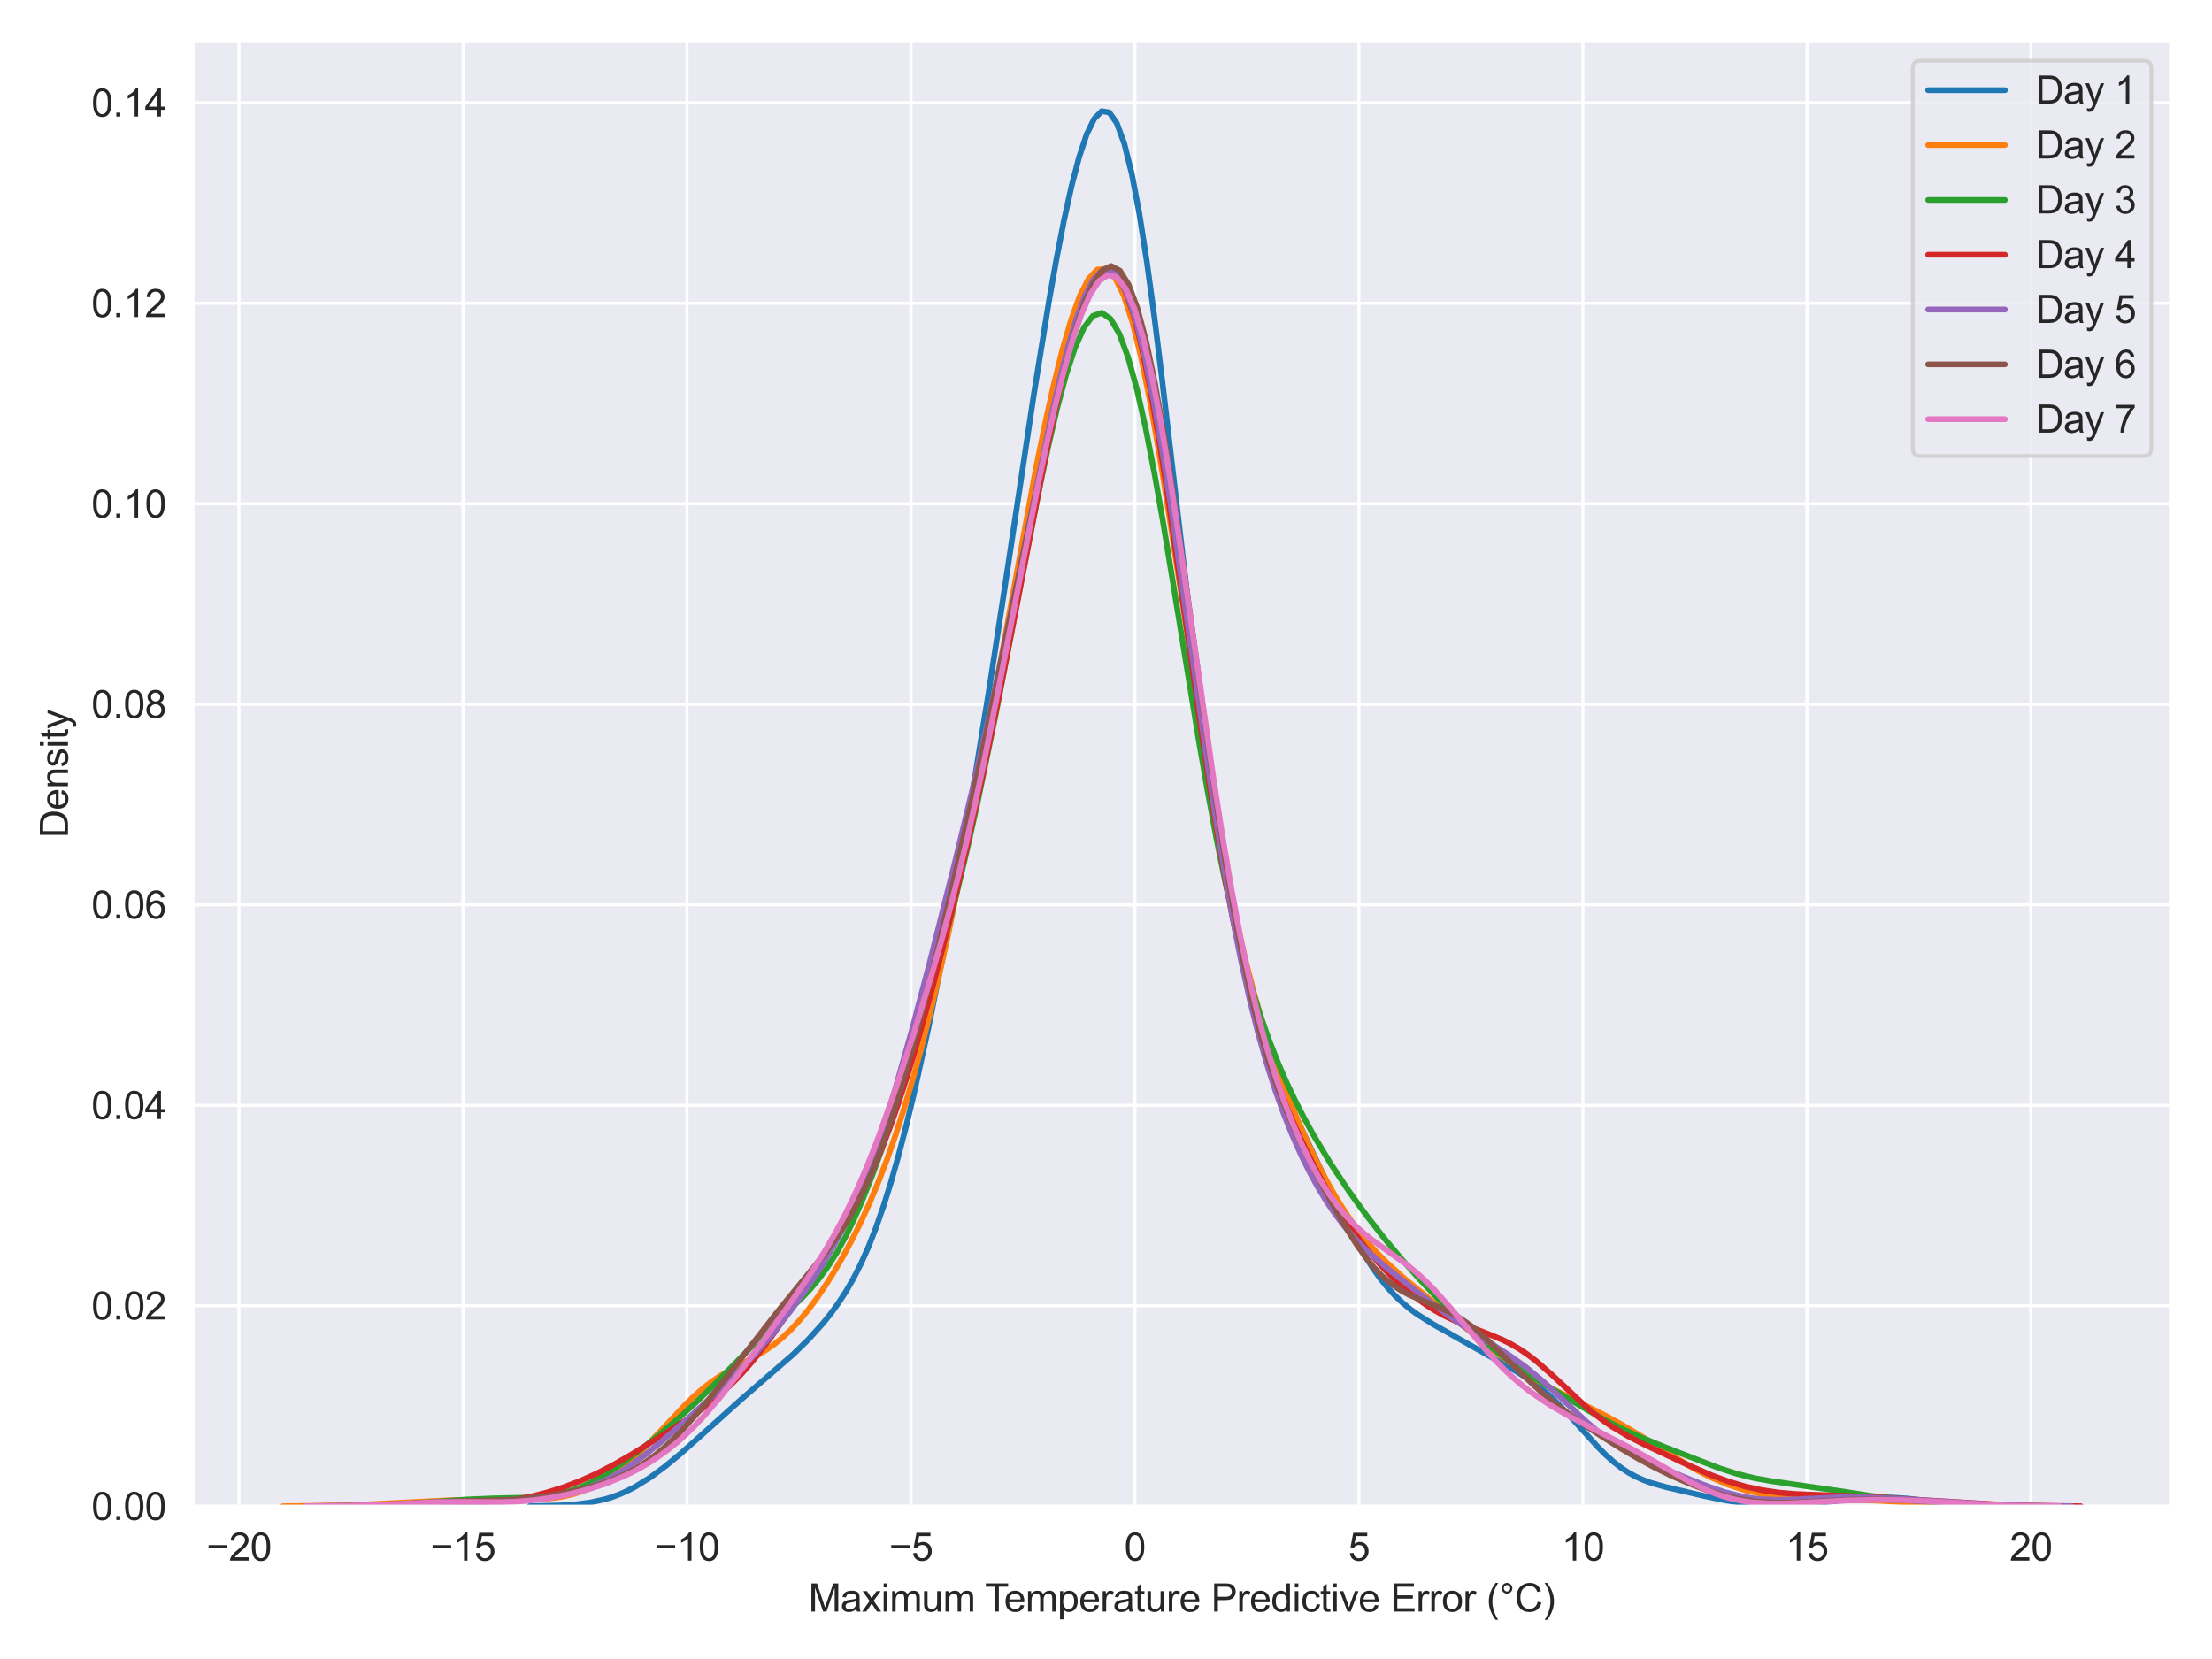 <?xml version="1.0" encoding="utf-8" standalone="no"?>
<!DOCTYPE svg PUBLIC "-//W3C//DTD SVG 1.1//EN"
  "http://www.w3.org/Graphics/SVG/1.1/DTD/svg11.dtd">
<svg xmlns:xlink="http://www.w3.org/1999/xlink" width="576pt" height="432pt" viewBox="0 0 576 432" xmlns="http://www.w3.org/2000/svg" version="1.1">
 <defs>
  <style type="text/css">*{stroke-linejoin: round; stroke-linecap: butt}</style>
 </defs>
 <g id="figure_1">
  <g id="patch_1">
   <path d="M 0 432 
L 576 432 
L 576 0 
L 0 0 
z
" style="fill: #ffffff"/>
  </g>
  <g id="axes_1">
   <g id="patch_2">
    <path d="M 50.263 392.223 
L 565.2 392.223 
L 565.2 10.8 
L 50.263 10.8 
z
" style="fill: #eaeaf2"/>
   </g>
   <g id="matplotlib.axis_1">
    <g id="xtick_1">
     <g id="line2d_1">
      <path d="M 62.227 392.223 
L 62.227 10.8 
" clip-path="url(#p327c821f00)" style="fill: none; stroke: #ffffff; stroke-width: 0.8; stroke-linecap: round"/>
     </g>
     <g id="text_1">
      <!-- −20 -->
      <g style="fill: #262626" transform="translate(53.746 406.38) scale(0.1 -0.1)">
       <defs>
        <path id="ArialMT-2212" d="M 3381 1997 
L 356 1997 
L 356 2522 
L 3381 2522 
L 3381 1997 
z
" transform="scale(0.016)"/>
        <path id="ArialMT-32" d="M 3222 541 
L 3222 0 
L 194 0 
Q 188 203 259 391 
Q 375 700 629 1000 
Q 884 1300 1366 1694 
Q 2113 2306 2375 2664 
Q 2638 3022 2638 3341 
Q 2638 3675 2398 3904 
Q 2159 4134 1775 4134 
Q 1369 4134 1125 3890 
Q 881 3647 878 3216 
L 300 3275 
Q 359 3922 746 4261 
Q 1134 4600 1788 4600 
Q 2447 4600 2831 4234 
Q 3216 3869 3216 3328 
Q 3216 3053 3103 2787 
Q 2991 2522 2730 2228 
Q 2469 1934 1863 1422 
Q 1356 997 1212 845 
Q 1069 694 975 541 
L 3222 541 
z
" transform="scale(0.016)"/>
        <path id="ArialMT-30" d="M 266 2259 
Q 266 3072 433 3567 
Q 600 4063 929 4331 
Q 1259 4600 1759 4600 
Q 2128 4600 2406 4451 
Q 2684 4303 2865 4023 
Q 3047 3744 3150 3342 
Q 3253 2941 3253 2259 
Q 3253 1453 3087 958 
Q 2922 463 2592 192 
Q 2263 -78 1759 -78 
Q 1097 -78 719 397 
Q 266 969 266 2259 
z
M 844 2259 
Q 844 1131 1108 757 
Q 1372 384 1759 384 
Q 2147 384 2411 759 
Q 2675 1134 2675 2259 
Q 2675 3391 2411 3762 
Q 2147 4134 1753 4134 
Q 1366 4134 1134 3806 
Q 844 3388 844 2259 
z
" transform="scale(0.016)"/>
       </defs>
       <use xlink:href="#ArialMT-2212"/>
       <use xlink:href="#ArialMT-32" x="58.398"/>
       <use xlink:href="#ArialMT-30" x="114.014"/>
      </g>
     </g>
    </g>
    <g id="xtick_2">
     <g id="line2d_2">
      <path d="M 120.555 392.223 
L 120.555 10.8 
" clip-path="url(#p327c821f00)" style="fill: none; stroke: #ffffff; stroke-width: 0.8; stroke-linecap: round"/>
     </g>
     <g id="text_2">
      <!-- −15 -->
      <g style="fill: #262626" transform="translate(112.074 406.38) scale(0.1 -0.1)">
       <defs>
        <path id="ArialMT-31" d="M 2384 0 
L 1822 0 
L 1822 3584 
Q 1619 3391 1289 3197 
Q 959 3003 697 2906 
L 697 3450 
Q 1169 3672 1522 3987 
Q 1875 4303 2022 4600 
L 2384 4600 
L 2384 0 
z
" transform="scale(0.016)"/>
        <path id="ArialMT-35" d="M 266 1200 
L 856 1250 
Q 922 819 1161 601 
Q 1400 384 1738 384 
Q 2144 384 2425 690 
Q 2706 997 2706 1503 
Q 2706 1984 2436 2262 
Q 2166 2541 1728 2541 
Q 1456 2541 1237 2417 
Q 1019 2294 894 2097 
L 366 2166 
L 809 4519 
L 3088 4519 
L 3088 3981 
L 1259 3981 
L 1013 2750 
Q 1425 3038 1878 3038 
Q 2478 3038 2890 2622 
Q 3303 2206 3303 1553 
Q 3303 931 2941 478 
Q 2500 -78 1738 -78 
Q 1113 -78 717 272 
Q 322 622 266 1200 
z
" transform="scale(0.016)"/>
       </defs>
       <use xlink:href="#ArialMT-2212"/>
       <use xlink:href="#ArialMT-31" x="58.398"/>
       <use xlink:href="#ArialMT-35" x="114.014"/>
      </g>
     </g>
    </g>
    <g id="xtick_3">
     <g id="line2d_3">
      <path d="M 178.883 392.223 
L 178.883 10.8 
" clip-path="url(#p327c821f00)" style="fill: none; stroke: #ffffff; stroke-width: 0.8; stroke-linecap: round"/>
     </g>
     <g id="text_3">
      <!-- −10 -->
      <g style="fill: #262626" transform="translate(170.402 406.38) scale(0.1 -0.1)">
       <use xlink:href="#ArialMT-2212"/>
       <use xlink:href="#ArialMT-31" x="58.398"/>
       <use xlink:href="#ArialMT-30" x="114.014"/>
      </g>
     </g>
    </g>
    <g id="xtick_4">
     <g id="line2d_4">
      <path d="M 237.211 392.223 
L 237.211 10.8 
" clip-path="url(#p327c821f00)" style="fill: none; stroke: #ffffff; stroke-width: 0.8; stroke-linecap: round"/>
     </g>
     <g id="text_4">
      <!-- −5 -->
      <g style="fill: #262626" transform="translate(231.51 406.38) scale(0.1 -0.1)">
       <use xlink:href="#ArialMT-2212"/>
       <use xlink:href="#ArialMT-35" x="58.398"/>
      </g>
     </g>
    </g>
    <g id="xtick_5">
     <g id="line2d_5">
      <path d="M 295.539 392.223 
L 295.539 10.8 
" clip-path="url(#p327c821f00)" style="fill: none; stroke: #ffffff; stroke-width: 0.8; stroke-linecap: round"/>
     </g>
     <g id="text_5">
      <!-- 0 -->
      <g style="fill: #262626" transform="translate(292.758 406.38) scale(0.1 -0.1)">
       <use xlink:href="#ArialMT-30"/>
      </g>
     </g>
    </g>
    <g id="xtick_6">
     <g id="line2d_6">
      <path d="M 353.866 392.223 
L 353.866 10.8 
" clip-path="url(#p327c821f00)" style="fill: none; stroke: #ffffff; stroke-width: 0.8; stroke-linecap: round"/>
     </g>
     <g id="text_6">
      <!-- 5 -->
      <g style="fill: #262626" transform="translate(351.086 406.38) scale(0.1 -0.1)">
       <use xlink:href="#ArialMT-35"/>
      </g>
     </g>
    </g>
    <g id="xtick_7">
     <g id="line2d_7">
      <path d="M 412.194 392.223 
L 412.194 10.8 
" clip-path="url(#p327c821f00)" style="fill: none; stroke: #ffffff; stroke-width: 0.8; stroke-linecap: round"/>
     </g>
     <g id="text_7">
      <!-- 10 -->
      <g style="fill: #262626" transform="translate(406.633 406.38) scale(0.1 -0.1)">
       <use xlink:href="#ArialMT-31"/>
       <use xlink:href="#ArialMT-30" x="55.615"/>
      </g>
     </g>
    </g>
    <g id="xtick_8">
     <g id="line2d_8">
      <path d="M 470.522 392.223 
L 470.522 10.8 
" clip-path="url(#p327c821f00)" style="fill: none; stroke: #ffffff; stroke-width: 0.8; stroke-linecap: round"/>
     </g>
     <g id="text_8">
      <!-- 15 -->
      <g style="fill: #262626" transform="translate(464.961 406.38) scale(0.1 -0.1)">
       <use xlink:href="#ArialMT-31"/>
       <use xlink:href="#ArialMT-35" x="55.615"/>
      </g>
     </g>
    </g>
    <g id="xtick_9">
     <g id="line2d_9">
      <path d="M 528.85 392.223 
L 528.85 10.8 
" clip-path="url(#p327c821f00)" style="fill: none; stroke: #ffffff; stroke-width: 0.8; stroke-linecap: round"/>
     </g>
     <g id="text_9">
      <!-- 20 -->
      <g style="fill: #262626" transform="translate(523.289 406.38) scale(0.1 -0.1)">
       <use xlink:href="#ArialMT-32"/>
       <use xlink:href="#ArialMT-30" x="55.615"/>
      </g>
     </g>
    </g>
    <g id="text_10">
     <!-- Maximum Temperature Predictive Error (°C) -->
     <g style="fill: #262626" transform="translate(210.53 419.647) scale(0.1 -0.1)">
      <defs>
       <path id="ArialMT-4d" d="M 475 0 
L 475 4581 
L 1388 4581 
L 2472 1338 
Q 2622 884 2691 659 
Q 2769 909 2934 1394 
L 4031 4581 
L 4847 4581 
L 4847 0 
L 4263 0 
L 4263 3834 
L 2931 0 
L 2384 0 
L 1059 3900 
L 1059 0 
L 475 0 
z
" transform="scale(0.016)"/>
       <path id="ArialMT-61" d="M 2588 409 
Q 2275 144 1986 34 
Q 1697 -75 1366 -75 
Q 819 -75 525 192 
Q 231 459 231 875 
Q 231 1119 342 1320 
Q 453 1522 633 1644 
Q 813 1766 1038 1828 
Q 1203 1872 1538 1913 
Q 2219 1994 2541 2106 
Q 2544 2222 2544 2253 
Q 2544 2597 2384 2738 
Q 2169 2928 1744 2928 
Q 1347 2928 1158 2789 
Q 969 2650 878 2297 
L 328 2372 
Q 403 2725 575 2942 
Q 747 3159 1072 3276 
Q 1397 3394 1825 3394 
Q 2250 3394 2515 3294 
Q 2781 3194 2906 3042 
Q 3031 2891 3081 2659 
Q 3109 2516 3109 2141 
L 3109 1391 
Q 3109 606 3145 398 
Q 3181 191 3288 0 
L 2700 0 
Q 2613 175 2588 409 
z
M 2541 1666 
Q 2234 1541 1622 1453 
Q 1275 1403 1131 1340 
Q 988 1278 909 1158 
Q 831 1038 831 891 
Q 831 666 1001 516 
Q 1172 366 1500 366 
Q 1825 366 2078 508 
Q 2331 650 2450 897 
Q 2541 1088 2541 1459 
L 2541 1666 
z
" transform="scale(0.016)"/>
       <path id="ArialMT-78" d="M 47 0 
L 1259 1725 
L 138 3319 
L 841 3319 
L 1350 2541 
Q 1494 2319 1581 2169 
Q 1719 2375 1834 2534 
L 2394 3319 
L 3066 3319 
L 1919 1756 
L 3153 0 
L 2463 0 
L 1781 1031 
L 1600 1309 
L 728 0 
L 47 0 
z
" transform="scale(0.016)"/>
       <path id="ArialMT-69" d="M 425 3934 
L 425 4581 
L 988 4581 
L 988 3934 
L 425 3934 
z
M 425 0 
L 425 3319 
L 988 3319 
L 988 0 
L 425 0 
z
" transform="scale(0.016)"/>
       <path id="ArialMT-6d" d="M 422 0 
L 422 3319 
L 925 3319 
L 925 2853 
Q 1081 3097 1340 3245 
Q 1600 3394 1931 3394 
Q 2300 3394 2536 3241 
Q 2772 3088 2869 2813 
Q 3263 3394 3894 3394 
Q 4388 3394 4653 3120 
Q 4919 2847 4919 2278 
L 4919 0 
L 4359 0 
L 4359 2091 
Q 4359 2428 4304 2576 
Q 4250 2725 4106 2815 
Q 3963 2906 3769 2906 
Q 3419 2906 3187 2673 
Q 2956 2441 2956 1928 
L 2956 0 
L 2394 0 
L 2394 2156 
Q 2394 2531 2256 2718 
Q 2119 2906 1806 2906 
Q 1569 2906 1367 2781 
Q 1166 2656 1075 2415 
Q 984 2175 984 1722 
L 984 0 
L 422 0 
z
" transform="scale(0.016)"/>
       <path id="ArialMT-75" d="M 2597 0 
L 2597 488 
Q 2209 -75 1544 -75 
Q 1250 -75 995 37 
Q 741 150 617 320 
Q 494 491 444 738 
Q 409 903 409 1263 
L 409 3319 
L 972 3319 
L 972 1478 
Q 972 1038 1006 884 
Q 1059 663 1231 536 
Q 1403 409 1656 409 
Q 1909 409 2131 539 
Q 2353 669 2445 892 
Q 2538 1116 2538 1541 
L 2538 3319 
L 3100 3319 
L 3100 0 
L 2597 0 
z
" transform="scale(0.016)"/>
       <path id="ArialMT-20" transform="scale(0.016)"/>
       <path id="ArialMT-54" d="M 1659 0 
L 1659 4041 
L 150 4041 
L 150 4581 
L 3781 4581 
L 3781 4041 
L 2266 4041 
L 2266 0 
L 1659 0 
z
" transform="scale(0.016)"/>
       <path id="ArialMT-65" d="M 2694 1069 
L 3275 997 
Q 3138 488 2766 206 
Q 2394 -75 1816 -75 
Q 1088 -75 661 373 
Q 234 822 234 1631 
Q 234 2469 665 2931 
Q 1097 3394 1784 3394 
Q 2450 3394 2872 2941 
Q 3294 2488 3294 1666 
Q 3294 1616 3291 1516 
L 816 1516 
Q 847 969 1125 678 
Q 1403 388 1819 388 
Q 2128 388 2347 550 
Q 2566 713 2694 1069 
z
M 847 1978 
L 2700 1978 
Q 2663 2397 2488 2606 
Q 2219 2931 1791 2931 
Q 1403 2931 1139 2672 
Q 875 2413 847 1978 
z
" transform="scale(0.016)"/>
       <path id="ArialMT-70" d="M 422 -1272 
L 422 3319 
L 934 3319 
L 934 2888 
Q 1116 3141 1344 3267 
Q 1572 3394 1897 3394 
Q 2322 3394 2647 3175 
Q 2972 2956 3137 2557 
Q 3303 2159 3303 1684 
Q 3303 1175 3120 767 
Q 2938 359 2589 142 
Q 2241 -75 1856 -75 
Q 1575 -75 1351 44 
Q 1128 163 984 344 
L 984 -1272 
L 422 -1272 
z
M 931 1641 
Q 931 1000 1190 694 
Q 1450 388 1819 388 
Q 2194 388 2461 705 
Q 2728 1022 2728 1688 
Q 2728 2322 2467 2637 
Q 2206 2953 1844 2953 
Q 1484 2953 1207 2617 
Q 931 2281 931 1641 
z
" transform="scale(0.016)"/>
       <path id="ArialMT-72" d="M 416 0 
L 416 3319 
L 922 3319 
L 922 2816 
Q 1116 3169 1280 3281 
Q 1444 3394 1641 3394 
Q 1925 3394 2219 3213 
L 2025 2691 
Q 1819 2813 1613 2813 
Q 1428 2813 1281 2702 
Q 1134 2591 1072 2394 
Q 978 2094 978 1738 
L 978 0 
L 416 0 
z
" transform="scale(0.016)"/>
       <path id="ArialMT-74" d="M 1650 503 
L 1731 6 
Q 1494 -44 1306 -44 
Q 1000 -44 831 53 
Q 663 150 594 308 
Q 525 466 525 972 
L 525 2881 
L 113 2881 
L 113 3319 
L 525 3319 
L 525 4141 
L 1084 4478 
L 1084 3319 
L 1650 3319 
L 1650 2881 
L 1084 2881 
L 1084 941 
Q 1084 700 1114 631 
Q 1144 563 1211 522 
Q 1278 481 1403 481 
Q 1497 481 1650 503 
z
" transform="scale(0.016)"/>
       <path id="ArialMT-50" d="M 494 0 
L 494 4581 
L 2222 4581 
Q 2678 4581 2919 4538 
Q 3256 4481 3484 4323 
Q 3713 4166 3852 3881 
Q 3991 3597 3991 3256 
Q 3991 2672 3619 2267 
Q 3247 1863 2275 1863 
L 1100 1863 
L 1100 0 
L 494 0 
z
M 1100 2403 
L 2284 2403 
Q 2872 2403 3119 2622 
Q 3366 2841 3366 3238 
Q 3366 3525 3220 3729 
Q 3075 3934 2838 4000 
Q 2684 4041 2272 4041 
L 1100 4041 
L 1100 2403 
z
" transform="scale(0.016)"/>
       <path id="ArialMT-64" d="M 2575 0 
L 2575 419 
Q 2259 -75 1647 -75 
Q 1250 -75 917 144 
Q 584 363 401 755 
Q 219 1147 219 1656 
Q 219 2153 384 2558 
Q 550 2963 881 3178 
Q 1213 3394 1622 3394 
Q 1922 3394 2156 3267 
Q 2391 3141 2538 2938 
L 2538 4581 
L 3097 4581 
L 3097 0 
L 2575 0 
z
M 797 1656 
Q 797 1019 1065 703 
Q 1334 388 1700 388 
Q 2069 388 2326 689 
Q 2584 991 2584 1609 
Q 2584 2291 2321 2609 
Q 2059 2928 1675 2928 
Q 1300 2928 1048 2622 
Q 797 2316 797 1656 
z
" transform="scale(0.016)"/>
       <path id="ArialMT-63" d="M 2588 1216 
L 3141 1144 
Q 3050 572 2676 248 
Q 2303 -75 1759 -75 
Q 1078 -75 664 370 
Q 250 816 250 1647 
Q 250 2184 428 2587 
Q 606 2991 970 3192 
Q 1334 3394 1763 3394 
Q 2303 3394 2647 3120 
Q 2991 2847 3088 2344 
L 2541 2259 
Q 2463 2594 2264 2762 
Q 2066 2931 1784 2931 
Q 1359 2931 1093 2626 
Q 828 2322 828 1663 
Q 828 994 1084 691 
Q 1341 388 1753 388 
Q 2084 388 2306 591 
Q 2528 794 2588 1216 
z
" transform="scale(0.016)"/>
       <path id="ArialMT-76" d="M 1344 0 
L 81 3319 
L 675 3319 
L 1388 1331 
Q 1503 1009 1600 663 
Q 1675 925 1809 1294 
L 2547 3319 
L 3125 3319 
L 1869 0 
L 1344 0 
z
" transform="scale(0.016)"/>
       <path id="ArialMT-45" d="M 506 0 
L 506 4581 
L 3819 4581 
L 3819 4041 
L 1113 4041 
L 1113 2638 
L 3647 2638 
L 3647 2100 
L 1113 2100 
L 1113 541 
L 3925 541 
L 3925 0 
L 506 0 
z
" transform="scale(0.016)"/>
       <path id="ArialMT-6f" d="M 213 1659 
Q 213 2581 725 3025 
Q 1153 3394 1769 3394 
Q 2453 3394 2887 2945 
Q 3322 2497 3322 1706 
Q 3322 1066 3130 698 
Q 2938 331 2570 128 
Q 2203 -75 1769 -75 
Q 1072 -75 642 372 
Q 213 819 213 1659 
z
M 791 1659 
Q 791 1022 1069 705 
Q 1347 388 1769 388 
Q 2188 388 2466 706 
Q 2744 1025 2744 1678 
Q 2744 2294 2464 2611 
Q 2184 2928 1769 2928 
Q 1347 2928 1069 2612 
Q 791 2297 791 1659 
z
" transform="scale(0.016)"/>
       <path id="ArialMT-28" d="M 1497 -1347 
Q 1031 -759 709 28 
Q 388 816 388 1659 
Q 388 2403 628 3084 
Q 909 3875 1497 4659 
L 1900 4659 
Q 1522 4009 1400 3731 
Q 1209 3300 1100 2831 
Q 966 2247 966 1656 
Q 966 153 1900 -1347 
L 1497 -1347 
z
" transform="scale(0.016)"/>
       <path id="ArialMT-b0" d="M 400 3794 
Q 400 4153 654 4406 
Q 909 4659 1266 4659 
Q 1628 4659 1881 4406 
Q 2134 4153 2134 3794 
Q 2134 3434 1879 3179 
Q 1625 2925 1266 2925 
Q 909 2925 654 3178 
Q 400 3431 400 3794 
z
M 741 3794 
Q 741 3575 895 3420 
Q 1050 3266 1269 3266 
Q 1484 3266 1639 3420 
Q 1794 3575 1794 3794 
Q 1794 4013 1639 4167 
Q 1484 4322 1269 4322 
Q 1050 4322 895 4167 
Q 741 4013 741 3794 
z
" transform="scale(0.016)"/>
       <path id="ArialMT-43" d="M 3763 1606 
L 4369 1453 
Q 4178 706 3683 314 
Q 3188 -78 2472 -78 
Q 1731 -78 1267 223 
Q 803 525 561 1097 
Q 319 1669 319 2325 
Q 319 3041 592 3573 
Q 866 4106 1370 4382 
Q 1875 4659 2481 4659 
Q 3169 4659 3637 4309 
Q 4106 3959 4291 3325 
L 3694 3184 
Q 3534 3684 3231 3912 
Q 2928 4141 2469 4141 
Q 1941 4141 1586 3887 
Q 1231 3634 1087 3207 
Q 944 2781 944 2328 
Q 944 1744 1114 1308 
Q 1284 872 1643 656 
Q 2003 441 2422 441 
Q 2931 441 3284 734 
Q 3638 1028 3763 1606 
z
" transform="scale(0.016)"/>
       <path id="ArialMT-29" d="M 791 -1347 
L 388 -1347 
Q 1322 153 1322 1656 
Q 1322 2244 1188 2822 
Q 1081 3291 891 3722 
Q 769 4003 388 4659 
L 791 4659 
Q 1378 3875 1659 3084 
Q 1900 2403 1900 1659 
Q 1900 816 1576 28 
Q 1253 -759 791 -1347 
z
" transform="scale(0.016)"/>
      </defs>
      <use xlink:href="#ArialMT-4d"/>
      <use xlink:href="#ArialMT-61" x="83.301"/>
      <use xlink:href="#ArialMT-78" x="138.916"/>
      <use xlink:href="#ArialMT-69" x="188.916"/>
      <use xlink:href="#ArialMT-6d" x="211.133"/>
      <use xlink:href="#ArialMT-75" x="294.434"/>
      <use xlink:href="#ArialMT-6d" x="350.049"/>
      <use xlink:href="#ArialMT-20" x="433.35"/>
      <use xlink:href="#ArialMT-54" x="459.383"/>
      <use xlink:href="#ArialMT-65" x="509.342"/>
      <use xlink:href="#ArialMT-6d" x="564.957"/>
      <use xlink:href="#ArialMT-70" x="648.258"/>
      <use xlink:href="#ArialMT-65" x="703.873"/>
      <use xlink:href="#ArialMT-72" x="759.488"/>
      <use xlink:href="#ArialMT-61" x="792.789"/>
      <use xlink:href="#ArialMT-74" x="848.404"/>
      <use xlink:href="#ArialMT-75" x="876.188"/>
      <use xlink:href="#ArialMT-72" x="931.803"/>
      <use xlink:href="#ArialMT-65" x="965.104"/>
      <use xlink:href="#ArialMT-20" x="1020.719"/>
      <use xlink:href="#ArialMT-50" x="1048.502"/>
      <use xlink:href="#ArialMT-72" x="1115.201"/>
      <use xlink:href="#ArialMT-65" x="1148.502"/>
      <use xlink:href="#ArialMT-64" x="1204.117"/>
      <use xlink:href="#ArialMT-69" x="1259.732"/>
      <use xlink:href="#ArialMT-63" x="1281.949"/>
      <use xlink:href="#ArialMT-74" x="1331.949"/>
      <use xlink:href="#ArialMT-69" x="1359.732"/>
      <use xlink:href="#ArialMT-76" x="1381.949"/>
      <use xlink:href="#ArialMT-65" x="1431.949"/>
      <use xlink:href="#ArialMT-20" x="1487.564"/>
      <use xlink:href="#ArialMT-45" x="1515.348"/>
      <use xlink:href="#ArialMT-72" x="1582.047"/>
      <use xlink:href="#ArialMT-72" x="1615.348"/>
      <use xlink:href="#ArialMT-6f" x="1648.648"/>
      <use xlink:href="#ArialMT-72" x="1704.264"/>
      <use xlink:href="#ArialMT-20" x="1737.564"/>
      <use xlink:href="#ArialMT-28" x="1765.348"/>
      <use xlink:href="#ArialMT-b0" x="1798.648"/>
      <use xlink:href="#ArialMT-43" x="1838.639"/>
      <use xlink:href="#ArialMT-29" x="1910.855"/>
     </g>
    </g>
   </g>
   <g id="matplotlib.axis_2">
    <g id="ytick_1">
     <g id="line2d_10">
      <path d="M 50.263 392.223 
L 565.2 392.223 
" clip-path="url(#p327c821f00)" style="fill: none; stroke: #ffffff; stroke-width: 0.8; stroke-linecap: round"/>
     </g>
     <g id="text_11">
      <!-- 0.00 -->
      <g style="fill: #262626" transform="translate(23.802 395.801) scale(0.1 -0.1)">
       <defs>
        <path id="ArialMT-2e" d="M 581 0 
L 581 641 
L 1222 641 
L 1222 0 
L 581 0 
z
" transform="scale(0.016)"/>
       </defs>
       <use xlink:href="#ArialMT-30"/>
       <use xlink:href="#ArialMT-2e" x="55.615"/>
       <use xlink:href="#ArialMT-30" x="83.398"/>
       <use xlink:href="#ArialMT-30" x="139.014"/>
      </g>
     </g>
    </g>
    <g id="ytick_2">
     <g id="line2d_11">
      <path d="M 50.263 340.016 
L 565.2 340.016 
" clip-path="url(#p327c821f00)" style="fill: none; stroke: #ffffff; stroke-width: 0.8; stroke-linecap: round"/>
     </g>
     <g id="text_12">
      <!-- 0.02 -->
      <g style="fill: #262626" transform="translate(23.802 343.595) scale(0.1 -0.1)">
       <use xlink:href="#ArialMT-30"/>
       <use xlink:href="#ArialMT-2e" x="55.615"/>
       <use xlink:href="#ArialMT-30" x="83.398"/>
       <use xlink:href="#ArialMT-32" x="139.014"/>
      </g>
     </g>
    </g>
    <g id="ytick_3">
     <g id="line2d_12">
      <path d="M 50.263 287.809 
L 565.2 287.809 
" clip-path="url(#p327c821f00)" style="fill: none; stroke: #ffffff; stroke-width: 0.8; stroke-linecap: round"/>
     </g>
     <g id="text_13">
      <!-- 0.04 -->
      <g style="fill: #262626" transform="translate(23.802 291.388) scale(0.1 -0.1)">
       <defs>
        <path id="ArialMT-34" d="M 2069 0 
L 2069 1097 
L 81 1097 
L 81 1613 
L 2172 4581 
L 2631 4581 
L 2631 1613 
L 3250 1613 
L 3250 1097 
L 2631 1097 
L 2631 0 
L 2069 0 
z
M 2069 1613 
L 2069 3678 
L 634 1613 
L 2069 1613 
z
" transform="scale(0.016)"/>
       </defs>
       <use xlink:href="#ArialMT-30"/>
       <use xlink:href="#ArialMT-2e" x="55.615"/>
       <use xlink:href="#ArialMT-30" x="83.398"/>
       <use xlink:href="#ArialMT-34" x="139.014"/>
      </g>
     </g>
    </g>
    <g id="ytick_4">
     <g id="line2d_13">
      <path d="M 50.263 235.603 
L 565.2 235.603 
" clip-path="url(#p327c821f00)" style="fill: none; stroke: #ffffff; stroke-width: 0.8; stroke-linecap: round"/>
     </g>
     <g id="text_14">
      <!-- 0.06 -->
      <g style="fill: #262626" transform="translate(23.802 239.182) scale(0.1 -0.1)">
       <defs>
        <path id="ArialMT-36" d="M 3184 3459 
L 2625 3416 
Q 2550 3747 2413 3897 
Q 2184 4138 1850 4138 
Q 1581 4138 1378 3988 
Q 1113 3794 959 3422 
Q 806 3050 800 2363 
Q 1003 2672 1297 2822 
Q 1591 2972 1913 2972 
Q 2475 2972 2870 2558 
Q 3266 2144 3266 1488 
Q 3266 1056 3080 686 
Q 2894 316 2569 119 
Q 2244 -78 1831 -78 
Q 1128 -78 684 439 
Q 241 956 241 2144 
Q 241 3472 731 4075 
Q 1159 4600 1884 4600 
Q 2425 4600 2770 4297 
Q 3116 3994 3184 3459 
z
M 888 1484 
Q 888 1194 1011 928 
Q 1134 663 1356 523 
Q 1578 384 1822 384 
Q 2178 384 2434 671 
Q 2691 959 2691 1453 
Q 2691 1928 2437 2201 
Q 2184 2475 1800 2475 
Q 1419 2475 1153 2201 
Q 888 1928 888 1484 
z
" transform="scale(0.016)"/>
       </defs>
       <use xlink:href="#ArialMT-30"/>
       <use xlink:href="#ArialMT-2e" x="55.615"/>
       <use xlink:href="#ArialMT-30" x="83.398"/>
       <use xlink:href="#ArialMT-36" x="139.014"/>
      </g>
     </g>
    </g>
    <g id="ytick_5">
     <g id="line2d_14">
      <path d="M 50.263 183.396 
L 565.2 183.396 
" clip-path="url(#p327c821f00)" style="fill: none; stroke: #ffffff; stroke-width: 0.8; stroke-linecap: round"/>
     </g>
     <g id="text_15">
      <!-- 0.08 -->
      <g style="fill: #262626" transform="translate(23.802 186.975) scale(0.1 -0.1)">
       <defs>
        <path id="ArialMT-38" d="M 1131 2484 
Q 781 2613 612 2850 
Q 444 3088 444 3419 
Q 444 3919 803 4259 
Q 1163 4600 1759 4600 
Q 2359 4600 2725 4251 
Q 3091 3903 3091 3403 
Q 3091 3084 2923 2848 
Q 2756 2613 2416 2484 
Q 2838 2347 3058 2040 
Q 3278 1734 3278 1309 
Q 3278 722 2862 322 
Q 2447 -78 1769 -78 
Q 1091 -78 675 323 
Q 259 725 259 1325 
Q 259 1772 486 2073 
Q 713 2375 1131 2484 
z
M 1019 3438 
Q 1019 3113 1228 2906 
Q 1438 2700 1772 2700 
Q 2097 2700 2305 2904 
Q 2513 3109 2513 3406 
Q 2513 3716 2298 3927 
Q 2084 4138 1766 4138 
Q 1444 4138 1231 3931 
Q 1019 3725 1019 3438 
z
M 838 1322 
Q 838 1081 952 856 
Q 1066 631 1291 507 
Q 1516 384 1775 384 
Q 2178 384 2440 643 
Q 2703 903 2703 1303 
Q 2703 1709 2433 1975 
Q 2163 2241 1756 2241 
Q 1359 2241 1098 1978 
Q 838 1716 838 1322 
z
" transform="scale(0.016)"/>
       </defs>
       <use xlink:href="#ArialMT-30"/>
       <use xlink:href="#ArialMT-2e" x="55.615"/>
       <use xlink:href="#ArialMT-30" x="83.398"/>
       <use xlink:href="#ArialMT-38" x="139.014"/>
      </g>
     </g>
    </g>
    <g id="ytick_6">
     <g id="line2d_15">
      <path d="M 50.263 131.19 
L 565.2 131.19 
" clip-path="url(#p327c821f00)" style="fill: none; stroke: #ffffff; stroke-width: 0.8; stroke-linecap: round"/>
     </g>
     <g id="text_16">
      <!-- 0.10 -->
      <g style="fill: #262626" transform="translate(23.802 134.769) scale(0.1 -0.1)">
       <use xlink:href="#ArialMT-30"/>
       <use xlink:href="#ArialMT-2e" x="55.615"/>
       <use xlink:href="#ArialMT-31" x="83.398"/>
       <use xlink:href="#ArialMT-30" x="139.014"/>
      </g>
     </g>
    </g>
    <g id="ytick_7">
     <g id="line2d_16">
      <path d="M 50.263 78.983 
L 565.2 78.983 
" clip-path="url(#p327c821f00)" style="fill: none; stroke: #ffffff; stroke-width: 0.8; stroke-linecap: round"/>
     </g>
     <g id="text_17">
      <!-- 0.12 -->
      <g style="fill: #262626" transform="translate(23.802 82.562) scale(0.1 -0.1)">
       <use xlink:href="#ArialMT-30"/>
       <use xlink:href="#ArialMT-2e" x="55.615"/>
       <use xlink:href="#ArialMT-31" x="83.398"/>
       <use xlink:href="#ArialMT-32" x="139.014"/>
      </g>
     </g>
    </g>
    <g id="ytick_8">
     <g id="line2d_17">
      <path d="M 50.263 26.777 
L 565.2 26.777 
" clip-path="url(#p327c821f00)" style="fill: none; stroke: #ffffff; stroke-width: 0.8; stroke-linecap: round"/>
     </g>
     <g id="text_18">
      <!-- 0.14 -->
      <g style="fill: #262626" transform="translate(23.802 30.356) scale(0.1 -0.1)">
       <use xlink:href="#ArialMT-30"/>
       <use xlink:href="#ArialMT-2e" x="55.615"/>
       <use xlink:href="#ArialMT-31" x="83.398"/>
       <use xlink:href="#ArialMT-34" x="139.014"/>
      </g>
     </g>
    </g>
    <g id="text_19">
     <!-- Density -->
     <g style="fill: #262626" transform="translate(17.697 218.183) rotate(-90) scale(0.1 -0.1)">
      <defs>
       <path id="ArialMT-44" d="M 494 0 
L 494 4581 
L 2072 4581 
Q 2606 4581 2888 4516 
Q 3281 4425 3559 4188 
Q 3922 3881 4101 3404 
Q 4281 2928 4281 2316 
Q 4281 1794 4159 1391 
Q 4038 988 3847 723 
Q 3656 459 3429 307 
Q 3203 156 2883 78 
Q 2563 0 2147 0 
L 494 0 
z
M 1100 541 
L 2078 541 
Q 2531 541 2789 625 
Q 3047 709 3200 863 
Q 3416 1078 3536 1442 
Q 3656 1806 3656 2325 
Q 3656 3044 3420 3430 
Q 3184 3816 2847 3947 
Q 2603 4041 2063 4041 
L 1100 4041 
L 1100 541 
z
" transform="scale(0.016)"/>
       <path id="ArialMT-6e" d="M 422 0 
L 422 3319 
L 928 3319 
L 928 2847 
Q 1294 3394 1984 3394 
Q 2284 3394 2536 3286 
Q 2788 3178 2913 3003 
Q 3038 2828 3088 2588 
Q 3119 2431 3119 2041 
L 3119 0 
L 2556 0 
L 2556 2019 
Q 2556 2363 2490 2533 
Q 2425 2703 2258 2804 
Q 2091 2906 1866 2906 
Q 1506 2906 1245 2678 
Q 984 2450 984 1813 
L 984 0 
L 422 0 
z
" transform="scale(0.016)"/>
       <path id="ArialMT-73" d="M 197 991 
L 753 1078 
Q 800 744 1014 566 
Q 1228 388 1613 388 
Q 2000 388 2187 545 
Q 2375 703 2375 916 
Q 2375 1106 2209 1216 
Q 2094 1291 1634 1406 
Q 1016 1563 777 1677 
Q 538 1791 414 1992 
Q 291 2194 291 2438 
Q 291 2659 392 2848 
Q 494 3038 669 3163 
Q 800 3259 1026 3326 
Q 1253 3394 1513 3394 
Q 1903 3394 2198 3281 
Q 2494 3169 2634 2976 
Q 2775 2784 2828 2463 
L 2278 2388 
Q 2241 2644 2061 2787 
Q 1881 2931 1553 2931 
Q 1166 2931 1000 2803 
Q 834 2675 834 2503 
Q 834 2394 903 2306 
Q 972 2216 1119 2156 
Q 1203 2125 1616 2013 
Q 2213 1853 2448 1751 
Q 2684 1650 2818 1456 
Q 2953 1263 2953 975 
Q 2953 694 2789 445 
Q 2625 197 2315 61 
Q 2006 -75 1616 -75 
Q 969 -75 630 194 
Q 291 463 197 991 
z
" transform="scale(0.016)"/>
       <path id="ArialMT-79" d="M 397 -1278 
L 334 -750 
Q 519 -800 656 -800 
Q 844 -800 956 -737 
Q 1069 -675 1141 -563 
Q 1194 -478 1313 -144 
Q 1328 -97 1363 -6 
L 103 3319 
L 709 3319 
L 1400 1397 
Q 1534 1031 1641 628 
Q 1738 1016 1872 1384 
L 2581 3319 
L 3144 3319 
L 1881 -56 
Q 1678 -603 1566 -809 
Q 1416 -1088 1222 -1217 
Q 1028 -1347 759 -1347 
Q 597 -1347 397 -1278 
z
" transform="scale(0.016)"/>
      </defs>
      <use xlink:href="#ArialMT-44"/>
      <use xlink:href="#ArialMT-65" x="72.217"/>
      <use xlink:href="#ArialMT-6e" x="127.832"/>
      <use xlink:href="#ArialMT-73" x="183.447"/>
      <use xlink:href="#ArialMT-69" x="233.447"/>
      <use xlink:href="#ArialMT-74" x="255.664"/>
      <use xlink:href="#ArialMT-79" x="283.447"/>
     </g>
    </g>
   </g>
   <g id="line2d_18">
    <path d="M 137.949 392.195 
L 145.788 392.023 
L 149.707 391.762 
L 153.627 391.26 
L 157.546 390.394 
L 159.506 389.788 
L 161.465 389.051 
L 163.425 388.175 
L 165.385 387.16 
L 169.304 384.729 
L 173.224 381.833 
L 177.143 378.596 
L 183.022 373.375 
L 192.82 364.562 
L 206.538 352.658 
L 210.458 348.832 
L 214.377 344.493 
L 216.337 342.046 
L 218.296 339.349 
L 220.256 336.34 
L 222.216 332.946 
L 224.176 329.091 
L 226.135 324.702 
L 228.095 319.718 
L 230.055 314.096 
L 232.014 307.815 
L 233.974 300.882 
L 235.934 293.324 
L 237.893 285.185 
L 241.813 267.383 
L 245.732 247.856 
L 249.652 226.794 
L 253.571 204.186 
L 257.49 180.012 
L 261.41 154.499 
L 269.248 102.464 
L 273.168 78.312 
L 275.127 67.31 
L 277.087 57.272 
L 279.047 48.398 
L 281.007 40.898 
L 282.966 35 
L 284.926 30.942 
L 286.886 28.962 
L 288.845 29.276 
L 290.805 32.055 
L 292.765 37.396 
L 294.724 45.298 
L 296.684 55.645 
L 298.644 68.199 
L 300.603 82.615 
L 302.563 98.455 
L 312.362 182.199 
L 314.321 197.038 
L 316.281 210.665 
L 318.241 223.006 
L 320.2 234.055 
L 322.16 243.857 
L 324.12 252.501 
L 326.079 260.099 
L 328.039 266.786 
L 329.999 272.705 
L 331.959 278.009 
L 333.918 282.846 
L 337.838 291.66 
L 345.676 308.243 
L 349.596 316.285 
L 353.515 323.727 
L 355.475 327.086 
L 357.434 330.15 
L 359.394 332.898 
L 361.354 335.327 
L 363.314 337.45 
L 365.273 339.298 
L 367.233 340.908 
L 369.193 342.328 
L 373.112 344.787 
L 384.87 351.424 
L 394.669 356.992 
L 398.588 359.507 
L 400.548 360.944 
L 402.507 362.538 
L 404.467 364.301 
L 408.386 368.296 
L 416.225 376.949 
L 418.185 378.895 
L 420.145 380.646 
L 422.104 382.173 
L 424.064 383.468 
L 426.024 384.54 
L 427.983 385.417 
L 429.943 386.133 
L 433.862 387.251 
L 443.661 389.526 
L 449.54 390.73 
L 453.459 391.323 
L 457.379 391.703 
L 461.298 391.875 
L 465.217 391.864 
L 469.137 391.688 
L 475.016 391.169 
L 484.814 390.123 
L 488.734 389.923 
L 492.653 389.959 
L 496.573 390.218 
L 504.411 391.083 
L 510.29 391.661 
L 516.169 392.006 
L 524.008 392.181 
L 527.928 392.207 
L 527.928 392.207 
" clip-path="url(#p327c821f00)" style="fill: none; stroke: #1f77b4; stroke-width: 1.5; stroke-linecap: round"/>
   </g>
   <g id="line2d_19">
    <path d="M 73.669 392.211 
L 87.351 392.058 
L 96.472 391.701 
L 116.995 390.663 
L 126.116 390.581 
L 137.518 390.555 
L 142.078 390.3 
L 144.359 390.044 
L 146.639 389.669 
L 148.919 389.15 
L 151.2 388.464 
L 153.48 387.588 
L 155.76 386.503 
L 158.041 385.193 
L 160.321 383.652 
L 162.601 381.88 
L 164.882 379.891 
L 167.162 377.708 
L 171.723 372.933 
L 178.563 365.66 
L 180.844 363.469 
L 183.124 361.482 
L 185.404 359.718 
L 187.685 358.173 
L 192.245 355.576 
L 196.806 353.156 
L 199.086 351.796 
L 201.367 350.229 
L 203.647 348.396 
L 205.927 346.26 
L 208.208 343.806 
L 210.488 341.035 
L 212.768 337.961 
L 215.049 334.598 
L 217.329 330.956 
L 219.609 327.027 
L 221.89 322.791 
L 224.17 318.207 
L 226.45 313.225 
L 228.731 307.785 
L 231.011 301.831 
L 233.291 295.311 
L 235.571 288.185 
L 237.852 280.425 
L 240.132 272.018 
L 242.412 262.965 
L 244.693 253.275 
L 246.973 242.971 
L 251.534 220.676 
L 256.094 196.542 
L 269.776 121.878 
L 272.057 110.711 
L 274.337 100.415 
L 276.617 91.215 
L 278.898 83.35 
L 281.178 77.067 
L 283.458 72.609 
L 285.739 70.202 
L 288.019 70.03 
L 290.299 72.223 
L 292.579 76.83 
L 294.86 83.81 
L 297.14 93.019 
L 299.42 104.215 
L 301.701 117.066 
L 303.981 131.172 
L 315.383 205.324 
L 317.663 218.348 
L 319.943 230.275 
L 322.224 241.067 
L 324.504 250.761 
L 326.784 259.451 
L 329.065 267.263 
L 331.345 274.334 
L 333.625 280.793 
L 335.906 286.748 
L 338.186 292.278 
L 340.466 297.431 
L 342.747 302.232 
L 345.027 306.687 
L 347.307 310.795 
L 349.587 314.554 
L 351.868 317.97 
L 354.148 321.059 
L 356.428 323.846 
L 358.709 326.37 
L 360.989 328.671 
L 365.55 332.79 
L 372.391 338.379 
L 390.633 352.983 
L 395.194 356.24 
L 399.755 359.136 
L 404.315 361.69 
L 411.156 365.133 
L 417.997 368.588 
L 422.558 371.103 
L 427.118 373.827 
L 440.8 382.258 
L 445.361 384.635 
L 449.922 386.587 
L 454.482 388.071 
L 459.043 389.104 
L 463.603 389.75 
L 468.164 390.11 
L 475.005 390.351 
L 488.687 390.75 
L 500.089 391.425 
L 509.21 391.909 
L 518.331 392.145 
L 527.452 392.211 
L 527.452 392.211 
" clip-path="url(#p327c821f00)" style="fill: none; stroke: #ff7f0e; stroke-width: 1.5; stroke-linecap: round"/>
   </g>
   <g id="line2d_20">
    <path d="M 82.354 392.21 
L 96.141 392.053 
L 103.035 391.786 
L 112.226 391.154 
L 121.418 390.463 
L 128.311 390.179 
L 137.502 389.968 
L 142.098 389.592 
L 144.396 389.238 
L 146.694 388.738 
L 148.992 388.073 
L 151.29 387.229 
L 153.587 386.202 
L 155.885 385 
L 158.183 383.637 
L 162.779 380.517 
L 167.374 377.035 
L 171.97 373.328 
L 176.566 369.42 
L 181.161 365.245 
L 185.757 360.759 
L 199.544 346.772 
L 208.736 338.079 
L 211.033 335.633 
L 213.331 332.885 
L 215.629 329.736 
L 217.927 326.103 
L 220.225 321.929 
L 222.523 317.19 
L 224.82 311.896 
L 227.118 306.083 
L 229.416 299.81 
L 234.012 286.132 
L 238.608 271.266 
L 243.203 255.292 
L 247.799 237.927 
L 250.097 228.579 
L 252.395 218.719 
L 254.692 208.321 
L 259.288 185.98 
L 266.182 150.021 
L 270.777 126.552 
L 273.075 115.731 
L 275.373 105.906 
L 277.671 97.374 
L 279.969 90.422 
L 282.267 85.312 
L 284.564 82.267 
L 286.862 81.459 
L 289.16 82.99 
L 291.458 86.882 
L 293.756 93.07 
L 296.054 101.399 
L 298.351 111.628 
L 300.649 123.444 
L 302.947 136.475 
L 307.543 164.552 
L 312.139 192.665 
L 314.436 205.889 
L 316.734 218.24 
L 319.032 229.577 
L 321.33 239.837 
L 323.628 249.029 
L 325.926 257.214 
L 328.223 264.49 
L 330.521 270.978 
L 332.819 276.802 
L 335.117 282.077 
L 337.415 286.906 
L 339.713 291.372 
L 342.01 295.542 
L 346.606 303.183 
L 351.202 310.105 
L 355.798 316.47 
L 360.393 322.377 
L 364.989 327.885 
L 369.585 333.044 
L 374.18 337.897 
L 378.776 342.47 
L 383.372 346.743 
L 387.967 350.658 
L 392.563 354.171 
L 397.159 357.317 
L 404.052 361.618 
L 413.244 367.109 
L 417.839 369.705 
L 422.435 372.071 
L 427.031 374.174 
L 433.924 376.985 
L 447.711 382.308 
L 452.307 383.783 
L 456.903 384.915 
L 461.498 385.722 
L 479.881 388.375 
L 486.775 389.464 
L 493.668 390.274 
L 500.562 390.821 
L 514.349 391.654 
L 523.54 392.021 
L 535.029 392.193 
L 539.625 392.211 
L 539.625 392.211 
" clip-path="url(#p327c821f00)" style="fill: none; stroke: #2ca02c; stroke-width: 1.5; stroke-linecap: round"/>
   </g>
   <g id="line2d_21">
    <path d="M 107.518 392.204 
L 118.429 392.04 
L 124.976 391.693 
L 129.341 391.263 
L 133.705 390.625 
L 138.07 389.754 
L 142.435 388.635 
L 146.799 387.256 
L 151.164 385.593 
L 155.528 383.624 
L 159.893 381.357 
L 164.257 378.849 
L 172.987 373.458 
L 179.533 369.201 
L 183.898 366.076 
L 186.08 364.352 
L 188.263 362.483 
L 190.445 360.443 
L 192.627 358.216 
L 194.81 355.79 
L 196.992 353.167 
L 201.356 347.394 
L 205.721 341.114 
L 212.268 331.277 
L 216.632 324.507 
L 220.997 317.223 
L 223.179 313.213 
L 225.362 308.856 
L 227.544 304.081 
L 229.726 298.836 
L 231.908 293.088 
L 234.091 286.828 
L 236.273 280.068 
L 238.455 272.838 
L 242.82 257.127 
L 247.184 239.987 
L 251.549 221.552 
L 255.914 201.771 
L 260.278 180.591 
L 264.643 158.237 
L 271.19 124.219 
L 273.372 113.416 
L 275.554 103.246 
L 277.737 93.965 
L 279.919 85.841 
L 282.101 79.153 
L 284.283 74.171 
L 286.466 71.151 
L 288.648 70.31 
L 290.83 71.808 
L 293.013 75.732 
L 295.195 82.076 
L 297.377 90.736 
L 299.559 101.5 
L 301.742 114.066 
L 303.924 128.05 
L 308.289 158.501 
L 312.653 189.273 
L 314.836 203.8 
L 317.018 217.373 
L 319.2 229.821 
L 321.382 241.063 
L 323.565 251.099 
L 325.747 259.999 
L 327.929 267.876 
L 330.112 274.875 
L 332.294 281.142 
L 334.476 286.819 
L 336.658 292.022 
L 338.841 296.845 
L 341.023 301.351 
L 343.205 305.578 
L 345.388 309.547 
L 347.57 313.267 
L 349.752 316.74 
L 351.934 319.971 
L 354.117 322.965 
L 356.299 325.734 
L 358.481 328.293 
L 360.664 330.657 
L 362.846 332.842 
L 365.028 334.857 
L 367.21 336.71 
L 369.393 338.404 
L 371.575 339.939 
L 373.757 341.318 
L 375.94 342.544 
L 380.304 344.591 
L 386.851 347.083 
L 391.216 348.88 
L 393.398 349.967 
L 395.58 351.231 
L 397.763 352.693 
L 399.945 354.352 
L 404.309 358.168 
L 413.039 366.345 
L 415.221 368.18 
L 417.403 369.86 
L 419.585 371.379 
L 423.95 373.99 
L 428.315 376.215 
L 439.226 381.335 
L 445.773 384.186 
L 450.138 385.797 
L 454.502 387.088 
L 458.867 388.037 
L 463.231 388.669 
L 467.596 389.041 
L 474.143 389.308 
L 485.054 389.696 
L 502.513 390.727 
L 522.153 391.874 
L 530.882 392.122 
L 541.794 392.211 
L 541.794 392.211 
" clip-path="url(#p327c821f00)" style="fill: none; stroke: #d62728; stroke-width: 1.5; stroke-linecap: round"/>
   </g>
   <g id="line2d_22">
    <path d="M 90.88 392.21 
L 104.403 392.054 
L 113.419 391.698 
L 140.467 390.148 
L 144.975 389.515 
L 149.482 388.513 
L 151.736 387.844 
L 153.99 387.046 
L 156.244 386.112 
L 158.498 385.031 
L 160.752 383.799 
L 163.006 382.415 
L 167.514 379.223 
L 172.022 375.579 
L 178.784 369.682 
L 187.8 361.527 
L 192.308 357.155 
L 196.816 352.38 
L 201.324 347.117 
L 205.831 341.366 
L 210.339 335.116 
L 212.593 331.758 
L 214.847 328.189 
L 217.101 324.345 
L 219.355 320.153 
L 221.609 315.536 
L 223.863 310.424 
L 226.117 304.766 
L 228.371 298.537 
L 230.625 291.744 
L 232.879 284.428 
L 237.387 268.506 
L 241.895 251.417 
L 248.657 224.568 
L 253.165 205.806 
L 257.672 185.924 
L 262.18 164.695 
L 273.45 109.663 
L 275.704 99.782 
L 277.958 90.873 
L 280.212 83.218 
L 282.466 77.095 
L 284.72 72.765 
L 286.974 70.455 
L 289.228 70.352 
L 291.482 72.584 
L 293.736 77.212 
L 295.99 84.215 
L 298.244 93.489 
L 300.498 104.834 
L 302.752 117.966 
L 305.006 132.52 
L 309.513 164.151 
L 314.021 196.083 
L 316.275 211.126 
L 318.529 225.143 
L 320.783 237.952 
L 323.037 249.473 
L 325.291 259.719 
L 327.545 268.771 
L 329.799 276.758 
L 332.053 283.823 
L 334.307 290.106 
L 336.561 295.726 
L 338.815 300.776 
L 341.069 305.324 
L 343.323 309.418 
L 345.577 313.095 
L 347.831 316.387 
L 350.085 319.328 
L 352.339 321.96 
L 354.593 324.328 
L 356.847 326.483 
L 361.355 330.356 
L 368.116 335.692 
L 377.132 342.541 
L 381.64 345.68 
L 388.402 349.955 
L 392.91 352.82 
L 397.418 356.053 
L 401.926 359.813 
L 406.434 363.994 
L 413.196 370.297 
L 415.449 372.214 
L 417.703 373.981 
L 419.957 375.585 
L 422.211 377.026 
L 426.719 379.484 
L 431.227 381.556 
L 440.243 385.309 
L 444.751 387.067 
L 449.259 388.59 
L 453.767 389.717 
L 456.021 390.101 
L 458.275 390.364 
L 462.783 390.564 
L 467.291 390.448 
L 478.56 389.899 
L 485.322 389.912 
L 494.338 390.275 
L 507.862 391.092 
L 519.132 391.797 
L 528.147 392.104 
L 539.417 392.21 
L 539.417 392.21 
" clip-path="url(#p327c821f00)" style="fill: none; stroke: #9467bd; stroke-width: 1.5; stroke-linecap: round"/>
   </g>
   <g id="line2d_23">
    <path d="M 79.482 392.21 
L 90.886 392.097 
L 100.009 391.78 
L 118.255 390.924 
L 131.94 390.577 
L 136.502 390.253 
L 141.063 389.749 
L 145.625 389.051 
L 150.187 388.14 
L 154.748 386.962 
L 159.31 385.411 
L 161.591 384.446 
L 163.872 383.324 
L 166.152 382.024 
L 168.433 380.527 
L 170.714 378.822 
L 172.995 376.907 
L 175.276 374.787 
L 177.557 372.478 
L 182.118 367.381 
L 186.68 361.824 
L 193.522 353.053 
L 202.645 341.335 
L 209.488 332.939 
L 214.05 327.321 
L 216.33 324.33 
L 218.611 321.09 
L 220.892 317.493 
L 223.173 313.428 
L 225.454 308.796 
L 227.734 303.522 
L 230.015 297.562 
L 232.296 290.911 
L 234.577 283.599 
L 236.858 275.686 
L 239.139 267.251 
L 243.7 249.151 
L 248.262 229.833 
L 252.823 209.521 
L 257.385 188.246 
L 264.227 154.982 
L 268.789 132.789 
L 273.351 111.724 
L 275.632 102.01 
L 277.912 93.101 
L 280.193 85.221 
L 282.474 78.627 
L 284.755 73.591 
L 287.036 70.388 
L 289.316 69.273 
L 291.597 70.461 
L 293.878 74.095 
L 296.159 80.23 
L 298.44 88.817 
L 300.721 99.698 
L 303.001 112.608 
L 305.282 127.186 
L 309.844 159.544 
L 314.405 192.872 
L 316.686 208.72 
L 318.967 223.516 
L 321.248 236.998 
L 323.529 249.018 
L 325.809 259.539 
L 328.09 268.628 
L 330.371 276.432 
L 332.652 283.158 
L 334.933 289.037 
L 337.214 294.298 
L 339.494 299.139 
L 344.056 308.112 
L 348.618 316.468 
L 350.898 320.352 
L 353.179 323.949 
L 355.46 327.186 
L 357.741 330.009 
L 360.022 332.39 
L 362.302 334.34 
L 364.583 335.901 
L 366.864 337.146 
L 371.426 339.077 
L 375.987 340.96 
L 378.268 342.11 
L 380.549 343.476 
L 382.83 345.083 
L 385.111 346.924 
L 387.391 348.968 
L 391.953 353.441 
L 396.515 358.002 
L 401.076 362.248 
L 405.638 366.027 
L 410.2 369.405 
L 414.761 372.525 
L 421.604 376.896 
L 426.165 379.59 
L 430.727 382.064 
L 435.289 384.301 
L 439.85 386.296 
L 444.412 388.024 
L 448.973 389.428 
L 453.535 390.447 
L 458.097 391.058 
L 462.658 391.297 
L 467.22 391.253 
L 476.343 390.788 
L 483.186 390.502 
L 490.028 390.468 
L 496.871 390.713 
L 508.275 391.475 
L 517.398 391.962 
L 526.521 392.167 
L 533.364 392.21 
L 533.364 392.21 
" clip-path="url(#p327c821f00)" style="fill: none; stroke: #8c564b; stroke-width: 1.5; stroke-linecap: round"/>
   </g>
   <g id="line2d_24">
    <path d="M 79.647 392.21 
L 91.121 392.095 
L 100.3 391.773 
L 114.069 391.127 
L 120.954 391.082 
L 130.133 391.155 
L 134.722 391.004 
L 139.312 390.607 
L 143.902 389.942 
L 148.491 389.018 
L 153.081 387.832 
L 157.67 386.344 
L 162.26 384.481 
L 164.555 383.385 
L 166.85 382.166 
L 169.144 380.812 
L 171.439 379.311 
L 173.734 377.649 
L 176.029 375.811 
L 178.324 373.786 
L 180.618 371.569 
L 182.913 369.163 
L 187.503 363.842 
L 192.092 358.01 
L 198.977 348.762 
L 205.861 339.22 
L 210.451 332.583 
L 215.04 325.388 
L 217.335 321.433 
L 219.63 317.151 
L 221.925 312.487 
L 224.22 307.402 
L 226.514 301.887 
L 228.809 295.959 
L 233.399 283.034 
L 237.988 268.99 
L 242.578 253.915 
L 244.873 245.882 
L 247.168 237.412 
L 249.462 228.418 
L 251.757 218.834 
L 254.052 208.627 
L 256.347 197.814 
L 260.936 174.7 
L 270.116 127.122 
L 272.41 116.137 
L 274.705 105.927 
L 277 96.684 
L 279.295 88.594 
L 281.59 81.847 
L 283.884 76.636 
L 286.179 73.162 
L 288.474 71.624 
L 290.769 72.209 
L 293.064 75.069 
L 295.358 80.298 
L 297.653 87.911 
L 299.948 97.819 
L 302.243 109.817 
L 304.538 123.588 
L 306.832 138.717 
L 316.012 202.928 
L 318.306 217.628 
L 320.601 231.154 
L 322.896 243.385 
L 325.191 254.303 
L 327.486 263.969 
L 329.78 272.5 
L 332.075 280.036 
L 334.37 286.713 
L 336.665 292.653 
L 338.96 297.949 
L 341.254 302.669 
L 343.549 306.859 
L 345.844 310.552 
L 348.139 313.779 
L 350.434 316.573 
L 352.729 318.979 
L 355.023 321.057 
L 357.318 322.883 
L 366.497 329.465 
L 368.792 331.35 
L 371.087 333.441 
L 373.382 335.746 
L 377.971 340.9 
L 387.151 351.809 
L 389.445 354.31 
L 391.74 356.638 
L 394.035 358.778 
L 396.33 360.731 
L 398.625 362.508 
L 403.214 365.624 
L 407.804 368.325 
L 414.688 371.975 
L 423.867 376.716 
L 430.752 380.569 
L 439.931 385.841 
L 444.521 388.068 
L 446.815 388.985 
L 449.11 389.752 
L 451.405 390.368 
L 453.7 390.837 
L 455.995 391.171 
L 460.584 391.5 
L 465.174 391.499 
L 472.058 391.178 
L 481.237 390.705 
L 488.122 390.555 
L 495.006 390.623 
L 501.891 390.904 
L 522.544 392.035 
L 531.723 392.188 
L 536.313 392.21 
L 536.313 392.21 
" clip-path="url(#p327c821f00)" style="fill: none; stroke: #e377c2; stroke-width: 1.5; stroke-linecap: round"/>
   </g>
   <g id="patch_3">
    <path d="M 50.263 392.223 
L 50.263 10.8 
" style="fill: none; stroke: #ffffff; stroke-width: 0.8; stroke-linejoin: miter; stroke-linecap: square"/>
   </g>
   <g id="patch_4">
    <path d="M 565.2 392.223 
L 565.2 10.8 
" style="fill: none; stroke: #ffffff; stroke-width: 0.8; stroke-linejoin: miter; stroke-linecap: square"/>
   </g>
   <g id="patch_5">
    <path d="M 50.263 392.223 
L 565.2 392.223 
" style="fill: none; stroke: #ffffff; stroke-width: 0.8; stroke-linejoin: miter; stroke-linecap: square"/>
   </g>
   <g id="patch_6">
    <path d="M 50.263 10.8 
L 565.2 10.8 
" style="fill: none; stroke: #ffffff; stroke-width: 0.8; stroke-linejoin: miter; stroke-linecap: square"/>
   </g>
   <g id="legend_1">
    <g id="patch_7">
     <path d="M 500.078 118.756 
L 558.2 118.756 
Q 560.2 118.756 560.2 116.756 
L 560.2 17.8 
Q 560.2 15.8 558.2 15.8 
L 500.078 15.8 
Q 498.078 15.8 498.078 17.8 
L 498.078 116.756 
Q 498.078 118.756 500.078 118.756 
z
" style="fill: #eaeaf2; opacity: 0.8; stroke: #cccccc; stroke-linejoin: miter"/>
    </g>
    <g id="line2d_25">
     <path d="M 502.078 23.488 
L 512.078 23.488 
L 522.078 23.488 
" style="fill: none; stroke: #1f77b4; stroke-width: 1.5; stroke-linecap: round"/>
    </g>
    <g id="text_20">
     <!-- Day 1 -->
     <g style="fill: #262626" transform="translate(530.078 26.988) scale(0.1 -0.1)">
      <use xlink:href="#ArialMT-44"/>
      <use xlink:href="#ArialMT-61" x="72.217"/>
      <use xlink:href="#ArialMT-79" x="127.832"/>
      <use xlink:href="#ArialMT-20" x="177.832"/>
      <use xlink:href="#ArialMT-31" x="205.615"/>
     </g>
    </g>
    <g id="line2d_26">
     <path d="M 502.078 37.78 
L 512.078 37.78 
L 522.078 37.78 
" style="fill: none; stroke: #ff7f0e; stroke-width: 1.5; stroke-linecap: round"/>
    </g>
    <g id="text_21">
     <!-- Day 2 -->
     <g style="fill: #262626" transform="translate(530.078 41.28) scale(0.1 -0.1)">
      <use xlink:href="#ArialMT-44"/>
      <use xlink:href="#ArialMT-61" x="72.217"/>
      <use xlink:href="#ArialMT-79" x="127.832"/>
      <use xlink:href="#ArialMT-20" x="177.832"/>
      <use xlink:href="#ArialMT-32" x="205.615"/>
     </g>
    </g>
    <g id="line2d_27">
     <path d="M 502.078 52.072 
L 512.078 52.072 
L 522.078 52.072 
" style="fill: none; stroke: #2ca02c; stroke-width: 1.5; stroke-linecap: round"/>
    </g>
    <g id="text_22">
     <!-- Day 3 -->
     <g style="fill: #262626" transform="translate(530.078 55.572) scale(0.1 -0.1)">
      <defs>
       <path id="ArialMT-33" d="M 269 1209 
L 831 1284 
Q 928 806 1161 595 
Q 1394 384 1728 384 
Q 2125 384 2398 659 
Q 2672 934 2672 1341 
Q 2672 1728 2419 1979 
Q 2166 2231 1775 2231 
Q 1616 2231 1378 2169 
L 1441 2663 
Q 1497 2656 1531 2656 
Q 1891 2656 2178 2843 
Q 2466 3031 2466 3422 
Q 2466 3731 2256 3934 
Q 2047 4138 1716 4138 
Q 1388 4138 1169 3931 
Q 950 3725 888 3313 
L 325 3413 
Q 428 3978 793 4289 
Q 1159 4600 1703 4600 
Q 2078 4600 2393 4439 
Q 2709 4278 2876 4000 
Q 3044 3722 3044 3409 
Q 3044 3113 2884 2869 
Q 2725 2625 2413 2481 
Q 2819 2388 3044 2092 
Q 3269 1797 3269 1353 
Q 3269 753 2831 336 
Q 2394 -81 1725 -81 
Q 1122 -81 723 278 
Q 325 638 269 1209 
z
" transform="scale(0.016)"/>
      </defs>
      <use xlink:href="#ArialMT-44"/>
      <use xlink:href="#ArialMT-61" x="72.217"/>
      <use xlink:href="#ArialMT-79" x="127.832"/>
      <use xlink:href="#ArialMT-20" x="177.832"/>
      <use xlink:href="#ArialMT-33" x="205.615"/>
     </g>
    </g>
    <g id="line2d_28">
     <path d="M 502.078 66.334 
L 512.078 66.334 
L 522.078 66.334 
" style="fill: none; stroke: #d62728; stroke-width: 1.5; stroke-linecap: round"/>
    </g>
    <g id="text_23">
     <!-- Day 4 -->
     <g style="fill: #262626" transform="translate(530.078 69.834) scale(0.1 -0.1)">
      <use xlink:href="#ArialMT-44"/>
      <use xlink:href="#ArialMT-61" x="72.217"/>
      <use xlink:href="#ArialMT-79" x="127.832"/>
      <use xlink:href="#ArialMT-20" x="177.832"/>
      <use xlink:href="#ArialMT-34" x="205.615"/>
     </g>
    </g>
    <g id="line2d_29">
     <path d="M 502.078 80.597 
L 512.078 80.597 
L 522.078 80.597 
" style="fill: none; stroke: #9467bd; stroke-width: 1.5; stroke-linecap: round"/>
    </g>
    <g id="text_24">
     <!-- Day 5 -->
     <g style="fill: #262626" transform="translate(530.078 84.097) scale(0.1 -0.1)">
      <use xlink:href="#ArialMT-44"/>
      <use xlink:href="#ArialMT-61" x="72.217"/>
      <use xlink:href="#ArialMT-79" x="127.832"/>
      <use xlink:href="#ArialMT-20" x="177.832"/>
      <use xlink:href="#ArialMT-35" x="205.615"/>
     </g>
    </g>
    <g id="line2d_30">
     <path d="M 502.078 94.889 
L 512.078 94.889 
L 522.078 94.889 
" style="fill: none; stroke: #8c564b; stroke-width: 1.5; stroke-linecap: round"/>
    </g>
    <g id="text_25">
     <!-- Day 6 -->
     <g style="fill: #262626" transform="translate(530.078 98.389) scale(0.1 -0.1)">
      <use xlink:href="#ArialMT-44"/>
      <use xlink:href="#ArialMT-61" x="72.217"/>
      <use xlink:href="#ArialMT-79" x="127.832"/>
      <use xlink:href="#ArialMT-20" x="177.832"/>
      <use xlink:href="#ArialMT-36" x="205.615"/>
     </g>
    </g>
    <g id="line2d_31">
     <path d="M 502.078 109.152 
L 512.078 109.152 
L 522.078 109.152 
" style="fill: none; stroke: #e377c2; stroke-width: 1.5; stroke-linecap: round"/>
    </g>
    <g id="text_26">
     <!-- Day 7 -->
     <g style="fill: #262626" transform="translate(530.078 112.652) scale(0.1 -0.1)">
      <defs>
       <path id="ArialMT-37" d="M 303 3981 
L 303 4522 
L 3269 4522 
L 3269 4084 
Q 2831 3619 2401 2847 
Q 1972 2075 1738 1259 
Q 1569 684 1522 0 
L 944 0 
Q 953 541 1156 1306 
Q 1359 2072 1739 2783 
Q 2119 3494 2547 3981 
L 303 3981 
z
" transform="scale(0.016)"/>
      </defs>
      <use xlink:href="#ArialMT-44"/>
      <use xlink:href="#ArialMT-61" x="72.217"/>
      <use xlink:href="#ArialMT-79" x="127.832"/>
      <use xlink:href="#ArialMT-20" x="177.832"/>
      <use xlink:href="#ArialMT-37" x="205.615"/>
     </g>
    </g>
   </g>
  </g>
 </g>
 <defs>
  <clipPath id="p327c821f00">
   <rect x="50.263" y="10.8" width="514.938" height="381.423"/>
  </clipPath>
 </defs>
</svg>
